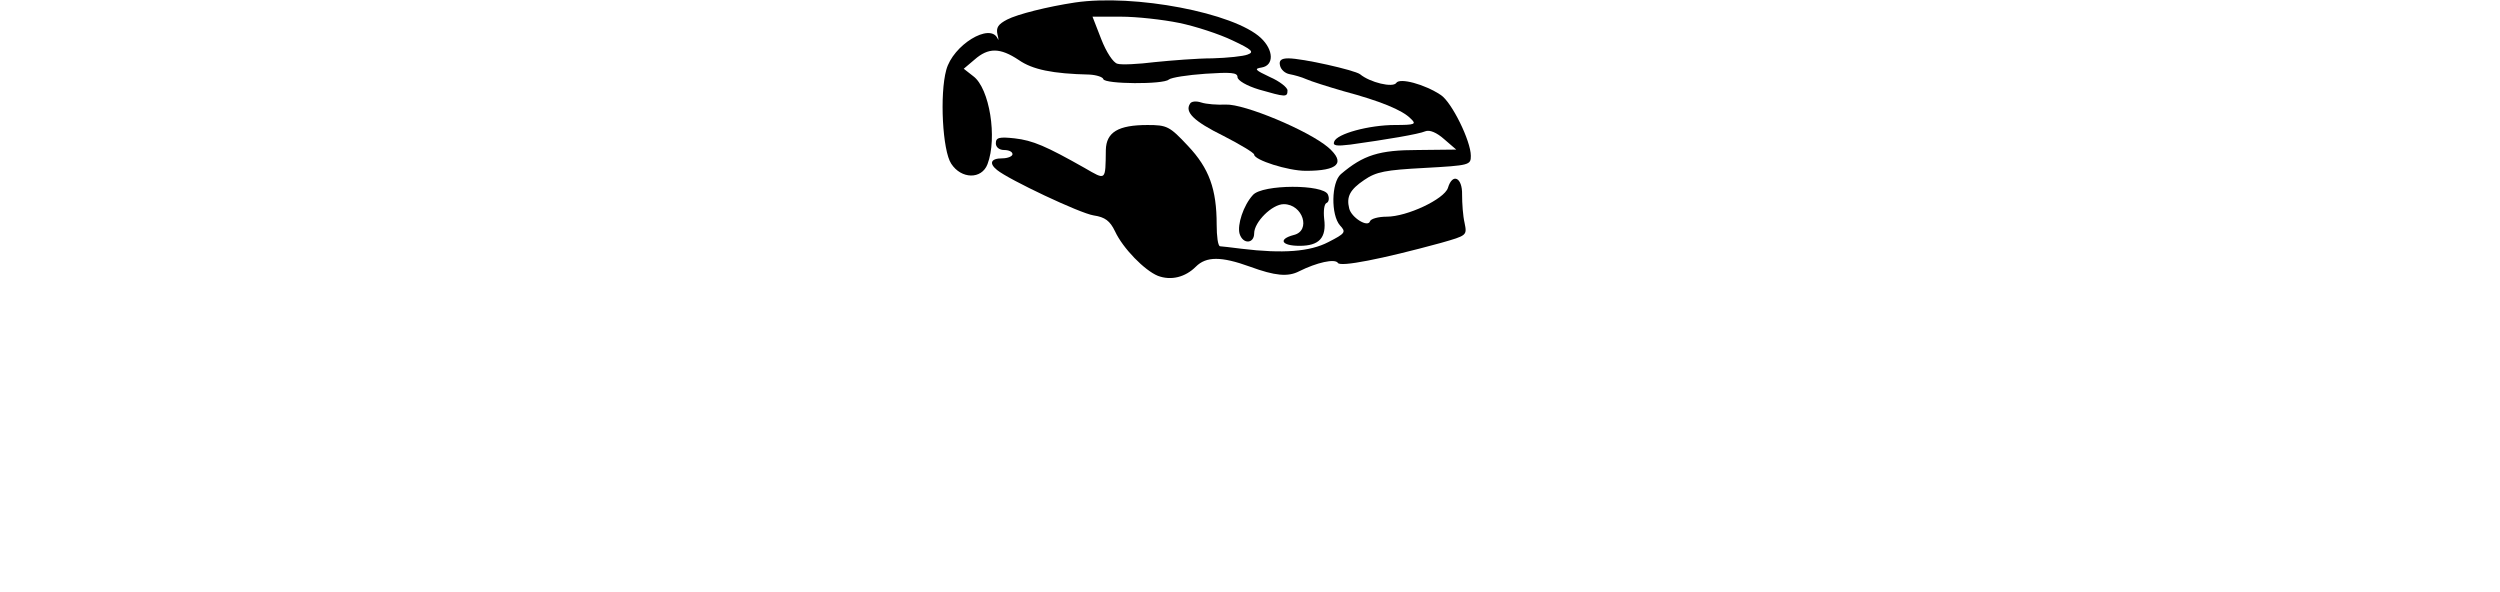 <?xml version="1.0" standalone="no"?>
<!DOCTYPE svg PUBLIC "-//W3C//DTD SVG 20010904//EN"
 "http://www.w3.org/TR/2001/REC-SVG-20010904/DTD/svg10.dtd">
<svg version="1.0" xmlns="http://www.w3.org/2000/svg"
 width="600pt" height="142pt" viewBox="0 0 600 142"
 preserveAspectRatio="xMidYMid meet">
<g transform="translate(0,142) scale(0.1,-0.1)"
fill="#000000" stroke="none">
<path d="M2580 1414 c-66 -10 -138 -28 -163 -41 -21 -11 -27 -19 -23 -36 3
-12 3 -16 0 -9 -18 38 -107 -16 -123 -76 -16 -58 -9 -194 12 -225 24 -37 73
-38 87 -1 24 63 5 182 -34 211 l-23 18 26 22 c33 29 61 29 106 -1 33 -23 81
-33 170 -35 17 -1 32 -6 33 -11 4 -12 144 -13 157 -1 6 5 45 11 88 14 61 4 77
3 77 -8 0 -8 22 -21 52 -30 63 -18 68 -19 68 -2 0 7 -19 22 -42 32 -36 17 -39
20 -20 23 30 5 29 42 -2 71 -64 60 -303 106 -446 85z m250 -49 c39 -8 97 -27
128 -42 47 -22 53 -28 36 -34 -10 -4 -48 -8 -84 -9 -36 0 -98 -5 -138 -9 -40
-5 -81 -7 -90 -4 -10 2 -27 28 -39 59 l-21 54 68 0 c38 0 101 -7 140 -15z"/>
<path d="M3072 1263 c2 -10 12 -19 23 -21 11 -2 29 -7 40 -12 11 -5 52 -18 90
-29 86 -23 141 -45 161 -66 14 -13 10 -15 -38 -15 -62 0 -140 -21 -146 -40 -4
-10 6 -11 39 -7 86 12 164 25 180 32 10 4 27 -3 45 -19 l29 -25 -92 -1 c-93 0
-131 -12 -185 -58 -23 -20 -24 -98 -2 -123 15 -16 13 -19 -28 -40 -44 -23
-109 -28 -208 -16 -25 3 -48 6 -52 6 -5 1 -8 24 -8 52 0 85 -18 135 -69 189
-44 47 -50 50 -97 50 -70 0 -99 -17 -100 -60 -1 -75 1 -73 -51 -43 -92 52
-124 66 -168 71 -37 4 -45 2 -45 -12 0 -9 8 -16 20 -16 11 0 20 -4 20 -10 0
-5 -11 -10 -25 -10 -27 0 -32 -12 -12 -28 28 -23 199 -104 232 -109 27 -4 39
-13 51 -38 19 -41 71 -94 103 -107 32 -12 66 -3 91 22 25 25 61 25 130 0 60
-22 91 -25 118 -11 42 21 86 31 93 20 6 -10 104 9 247 48 63 18 63 18 57 48
-4 17 -6 47 -6 68 1 41 -23 53 -34 16 -9 -27 -98 -69 -147 -69 -20 0 -38 -5
-40 -11 -5 -16 -45 9 -50 31 -7 28 2 45 36 68 29 20 51 24 145 29 108 6 111 7
111 29 0 36 -46 129 -72 146 -39 26 -99 42 -107 29 -8 -12 -63 1 -87 21 -14
10 -138 38 -172 38 -17 0 -23 -5 -20 -17z"/>
<path d="M2856 1171 c-13 -20 9 -42 80 -77 41 -21 74 -41 74 -45 0 -13 81 -39
124 -39 78 0 96 19 54 56 -48 41 -202 105 -246 103 -20 -1 -47 1 -59 5 -12 4
-24 3 -27 -3z"/>
<path d="M3007 952 c-23 -25 -38 -72 -32 -93 8 -26 35 -24 35 1 0 27 43 70 71
70 46 0 66 -64 24 -74 -38 -10 -30 -26 14 -26 47 0 65 19 59 65 -2 19 0 36 6
38 5 2 7 11 3 20 -10 25 -157 25 -180 -1z"/>
</g>
</svg>
